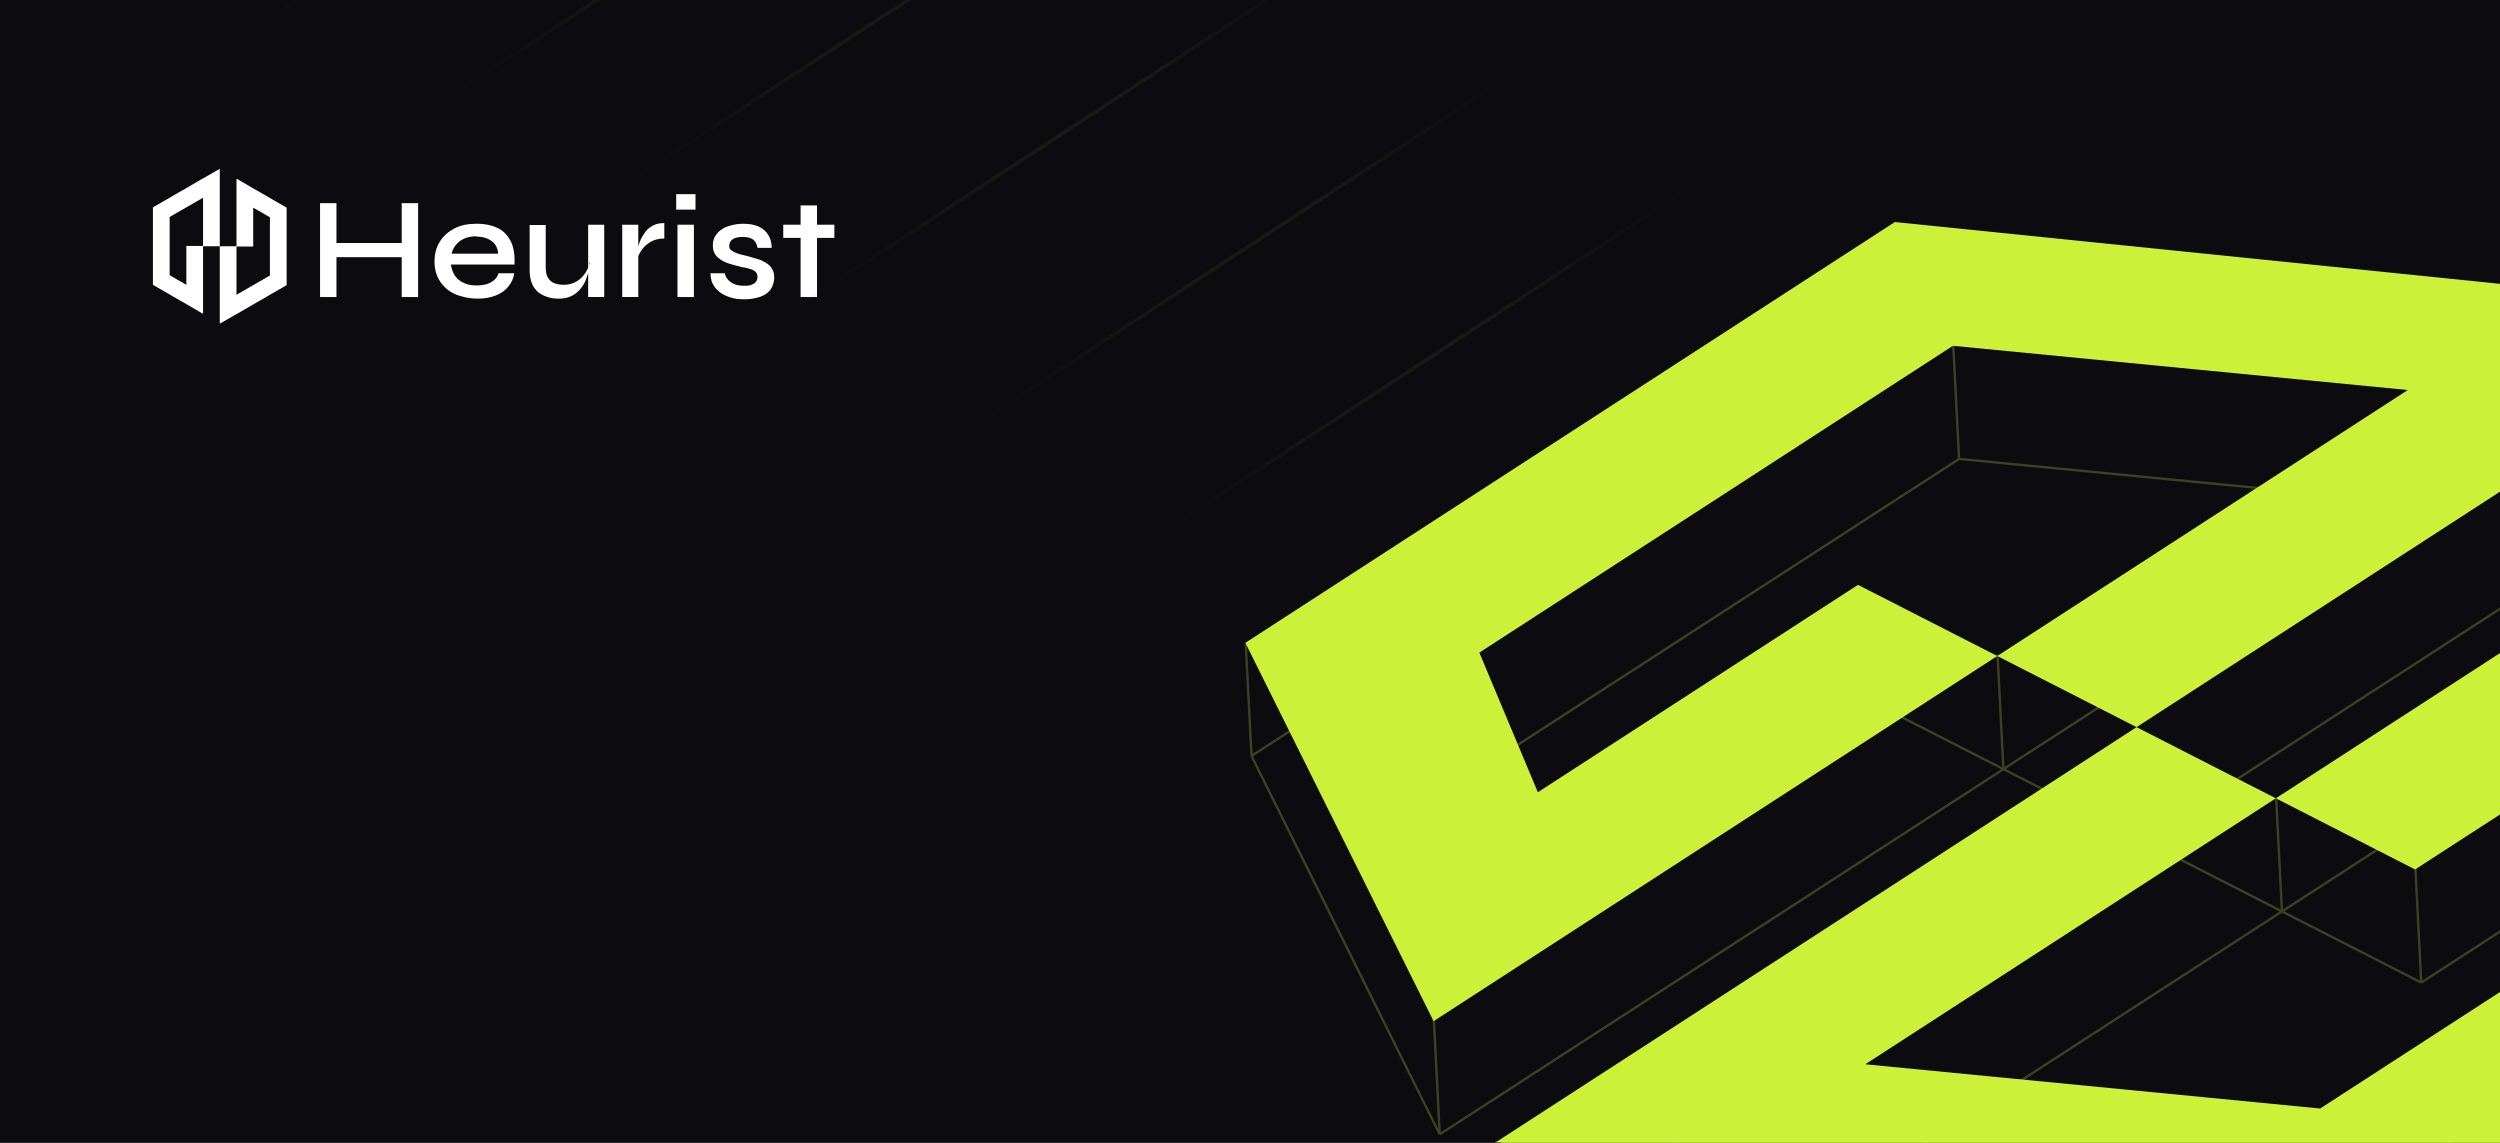 
<svg width="700" height="320" viewBox="0 0 700 320" fill="none" xmlns="http://www.w3.org/2000/svg">
<rect x="0" y="0" width="700" height="320" fill="#333333" stroke="none"/>
<g clip-path="url(#clip0_923_247)">
<rect width="700" height="320" fill="white"/>
<rect width="700" height="320" fill="#0C0B10"/>
<path d="M89.62 56.888H94.21V83.168H89.62V56.888ZM93.76 68.048H113.11V72.008H93.76V68.048ZM112.48 56.888H117.07V83.168H112.48V56.888Z" fill="white"/>
<path d="M139.661 76.509H143.981C143.801 77.859 143.261 79.119 142.361 80.199C141.551 81.279 140.381 82.089 138.851 82.719C137.321 83.349 135.611 83.619 133.631 83.619C131.651 83.619 129.311 83.169 127.421 82.359C125.621 81.549 124.181 80.289 123.191 78.759C122.201 77.229 121.661 75.339 121.661 73.179C121.661 71.019 122.201 69.129 123.191 67.599C124.181 65.979 125.621 64.809 127.331 63.909C129.131 63.009 131.111 62.649 133.451 62.649C135.791 62.649 137.861 63.099 139.481 63.909C141.101 64.719 142.271 66.069 143.081 67.689C143.891 69.399 144.161 71.559 144.071 74.079H126.251C126.431 75.249 126.791 76.239 127.331 77.139C127.961 78.039 128.771 78.759 129.851 79.209C130.931 79.749 132.101 79.929 133.541 79.929C134.981 79.929 136.421 79.659 137.501 79.029C138.581 78.399 139.301 77.589 139.571 76.509H139.661ZM133.361 66.159C131.561 66.159 130.031 66.609 128.771 67.509C127.601 68.409 126.791 69.579 126.431 71.019H139.481C139.391 69.489 138.761 68.319 137.681 67.509C136.601 66.699 135.161 66.249 133.361 66.249V66.159Z" fill="white"/>
<path d="M164.952 73.537V74.797C164.952 75.157 164.862 75.698 164.682 76.418C164.502 77.138 164.232 77.858 163.872 78.757C163.512 79.567 162.972 80.377 162.342 81.097C161.712 81.817 160.902 82.448 160.002 82.897C159.012 83.347 157.932 83.618 156.582 83.618C155.232 83.618 154.602 83.528 153.612 83.257C152.622 82.987 151.722 82.537 150.912 81.998C150.102 81.368 149.472 80.558 149.022 79.567C148.572 78.578 148.302 77.228 148.302 75.698V63.008H152.802V74.797C152.802 76.058 152.982 77.047 153.432 77.767C153.882 78.487 154.422 79.028 155.232 79.297C155.952 79.567 156.852 79.748 157.842 79.748C159.282 79.748 160.452 79.388 161.532 78.757C162.522 78.127 163.332 77.317 163.962 76.328C164.592 75.338 164.952 74.438 165.132 73.537H164.952ZM169.182 83.168H164.682V62.917H169.182V83.168Z" fill="white"/>
<path d="M174.221 62.919H178.721V83.168H174.221V62.919ZM186.011 66.788C184.571 66.788 183.311 67.058 182.231 67.689C181.151 68.319 180.341 69.038 179.711 69.939C179.081 70.838 178.631 71.739 178.451 72.549V70.299C178.451 70.028 178.451 69.579 178.721 68.948C178.901 68.319 179.171 67.689 179.441 66.969C179.801 66.249 180.251 65.528 180.791 64.808C181.331 64.088 182.051 63.548 182.951 63.099C183.761 62.648 184.841 62.468 186.011 62.468V66.788Z" fill="white"/>
<path d="M194.74 54.369V58.689H189.34V54.369H194.74ZM189.7 62.919H194.29V83.169H189.7V62.919Z" fill="white"/>
<path d="M198.788 76.509H202.928C203.108 77.499 203.738 78.399 204.638 79.029C205.538 79.659 206.708 80.019 208.238 80.019C209.768 80.019 209.948 79.929 210.578 79.659C211.118 79.479 211.568 79.119 211.748 78.759C212.018 78.399 212.108 77.949 212.108 77.499C212.108 77.049 211.928 76.419 211.568 76.149C211.208 75.789 210.758 75.519 210.128 75.339C209.498 75.159 208.688 74.889 207.698 74.799C206.708 74.529 205.718 74.259 204.728 73.989C203.738 73.719 202.838 73.359 202.118 72.909C201.398 72.459 200.678 71.919 200.228 71.199C199.778 70.479 199.598 69.669 199.598 68.679C199.598 67.689 199.778 66.969 200.228 66.159C200.678 65.439 201.218 64.809 202.028 64.269C202.748 63.729 203.648 63.369 204.728 63.099C205.718 62.829 206.888 62.649 208.058 62.649C209.858 62.649 211.298 62.919 212.468 63.459C213.638 63.999 214.538 64.809 215.168 65.889C215.798 66.879 216.068 68.139 216.068 69.399H212.108C211.928 68.319 211.478 67.509 210.848 67.059C210.218 66.609 209.318 66.339 208.058 66.339C206.798 66.339 205.898 66.519 205.178 66.969C204.548 67.419 204.188 67.959 204.188 68.769C204.188 69.579 204.368 69.759 204.818 70.119C205.268 70.479 205.808 70.749 206.618 71.019C207.428 71.289 208.328 71.469 209.408 71.739C210.398 72.009 211.298 72.279 212.198 72.549C213.098 72.819 213.818 73.179 214.538 73.629C215.258 74.079 215.798 74.619 216.158 75.249C216.608 75.969 216.788 76.779 216.788 77.769C216.788 78.759 216.428 80.109 215.798 81.009C215.168 81.909 214.178 82.629 212.918 83.079C211.658 83.529 210.128 83.799 208.418 83.799C206.708 83.799 205.538 83.619 204.458 83.259C203.378 82.899 202.388 82.449 201.668 81.909C200.948 81.369 200.318 80.739 199.958 80.109C199.508 79.479 199.238 78.849 199.148 78.219C198.968 77.589 198.968 77.139 198.968 76.689L198.788 76.509Z" fill="white"/>
<path d="M219.311 62.918H233.621V66.608H219.311V62.918ZM224.171 57.518H228.761V83.168H224.171V57.518Z" fill="white"/>
<path d="M61.538 47.259V68.949H56.858V55.359L52.178 58.059L49.658 59.499L47.498 60.759V77.049L49.658 78.309L52.178 79.749V68.859H56.858V87.849L56.498 87.669L52.178 85.149L48.398 82.989L47.498 82.449L42.818 79.749V58.059L47.498 55.359L48.398 54.819L52.178 52.659L56.498 50.139L56.858 49.959L61.538 47.259Z" fill="white"/>
<path d="M80.257 58.147V79.837L75.576 82.537L74.677 83.077L70.897 85.237L66.576 87.757L66.216 87.937L61.536 90.637V68.947H66.216V82.537L70.897 79.837L73.416 78.397L75.576 77.137V60.847L73.416 59.587L70.897 58.147V69.037H66.216V50.047L66.576 50.227L70.897 52.747L74.677 54.907L75.576 55.447L80.257 58.147Z" fill="white"/>
<path d="M779.308 119.079L599.954 235.278M779.308 119.079L546.84 95.333M779.308 119.079L777.667 87.103M599.954 235.278L560.955 215.354M599.954 235.278L638.952 255.202M599.954 235.278L420.599 351.478M560.955 215.354L675.903 140.882L548.542 128.497M560.955 215.354L521.956 195.43L432.319 253.504L415.94 214.406L548.542 128.497M560.955 215.354L403.123 317.61M560.955 215.354L559.31 183.302M548.542 128.497L546.84 95.333M403.123 317.61L350.421 211.664M403.123 317.61L401.459 285.196M350.421 211.664L532.275 93.845L546.84 95.333M350.421 211.664L348.81 180.276M638.952 255.202L796.785 152.947L849.216 259.114M638.952 255.202L677.951 275.126M638.952 255.202L524.004 329.674L651.365 342.06L783.967 256.151L767.588 217.052M638.952 255.202L637.337 223.738M420.599 351.478L667.632 376.711M420.599 351.478L418.958 319.502M667.632 376.711L849.216 259.114M667.632 376.711L666.007 345.042M849.216 259.114L847.568 227.013M677.951 275.126L767.588 217.052M677.951 275.126L676.286 242.676M767.588 217.052L765.97 185.519" stroke="#849437" stroke-opacity="0.4" stroke-width="0.671"/>
<path d="M530.554 62.17L777.588 87.403L598.233 203.602L559.234 183.679L674.182 109.206L546.821 96.821L414.22 182.73L430.598 221.828L520.235 163.755L559.234 183.679L401.402 285.934L348.701 179.988L530.554 62.17Z" fill="#CDF138"/>
<path fill-rule="evenodd" clip-rule="evenodd" d="M637.232 223.526L598.233 203.602L418.878 319.802L665.912 345.035L847.765 227.217L795.064 121.271L637.232 223.526ZM637.232 223.526L676.231 243.45L765.868 185.377L782.246 224.475L649.645 310.384L522.284 297.999L637.232 223.526Z" fill="#CDF138"/>
<path d="M549.576 2.51L297.807 167.201L355.735 495.729" stroke="url(#paint0_angular_923_247)" stroke-opacity="0.24"/>
<path d="M499.118 -28.825L247.35 135.866L305.278 464.393" stroke="url(#paint1_angular_923_247)" stroke-opacity="0.24"/>
<path d="M449.239 -61.896L197.47 102.795L255.399 431.322" stroke="url(#paint2_angular_923_247)" stroke-opacity="0.24"/>
<path d="M401.087 -96.12L149.319 68.571L207.247 397.098" stroke="url(#paint3_angular_923_247)" stroke-opacity="0.24"/>
<path d="M348.593 -118.653L96.824 46.039L154.752 374.566" stroke="url(#paint4_angular_923_247)" stroke-opacity="0.24"/>
<path d="M290.906 -135.99L39.138 28.701L97.066 357.229" stroke="url(#paint5_angular_923_247)" stroke-opacity="0.24"/>
<path d="M223.22 -177L-28.549 -12.309L29.38 316.219" stroke="url(#paint6_angular_923_247)" stroke-width="0.671"/>
</g>
<defs>
<radialGradient id="paint0_angular_923_247" cx="0" cy="0" r="1" gradientUnits="userSpaceOnUse" gradientTransform="translate(452.656 249.119) rotate(80) scale(226.033 138.271)">
<stop stop-opacity="0"/>
<stop offset="0.475" stop-color="#CDF138"/>
<stop offset="1" stop-opacity="0"/>
</radialGradient>
<radialGradient id="paint1_angular_923_247" cx="0" cy="0" r="1" gradientUnits="userSpaceOnUse" gradientTransform="translate(402.198 217.784) rotate(80) scale(226.033 138.271)">
<stop stop-opacity="0"/>
<stop offset="0.475" stop-color="#CDF138"/>
<stop offset="1" stop-opacity="0"/>
</radialGradient>
<radialGradient id="paint2_angular_923_247" cx="0" cy="0" r="1" gradientUnits="userSpaceOnUse" gradientTransform="translate(352.319 184.713) rotate(80) scale(226.033 138.271)">
<stop stop-opacity="0"/>
<stop offset="0.475" stop-color="#CDF138"/>
<stop offset="1" stop-opacity="0"/>
</radialGradient>
<radialGradient id="paint3_angular_923_247" cx="0" cy="0" r="1" gradientUnits="userSpaceOnUse" gradientTransform="translate(304.167 150.489) rotate(80) scale(226.033 138.271)">
<stop stop-opacity="0"/>
<stop offset="0.475" stop-color="#CDF138"/>
<stop offset="1" stop-opacity="0"/>
</radialGradient>
<radialGradient id="paint4_angular_923_247" cx="0" cy="0" r="1" gradientUnits="userSpaceOnUse" gradientTransform="translate(251.672 127.957) rotate(80) scale(226.033 138.271)">
<stop stop-opacity="0"/>
<stop offset="0.475" stop-color="#CDF138"/>
<stop offset="1" stop-opacity="0"/>
</radialGradient>
<radialGradient id="paint5_angular_923_247" cx="0" cy="0" r="1" gradientUnits="userSpaceOnUse" gradientTransform="translate(193.986 110.62) rotate(80) scale(226.033 138.271)">
<stop stop-opacity="0"/>
<stop offset="0.475" stop-color="#CDF138"/>
<stop offset="1" stop-opacity="0"/>
</radialGradient>
<radialGradient id="paint6_angular_923_247" cx="0" cy="0" r="1" gradientUnits="userSpaceOnUse" gradientTransform="translate(126.3 69.609) rotate(80) scale(226.033 138.271)">
<stop stop-opacity="0"/>
<stop offset="0.387" stop-color="white" stop-opacity="0.5"/>
<stop offset="0.757" stop-opacity="0"/>
</radialGradient>
<clipPath id="clip0_923_247">
<rect width="700" height="320" fill="white"/>
</clipPath>
</defs>
</svg>
